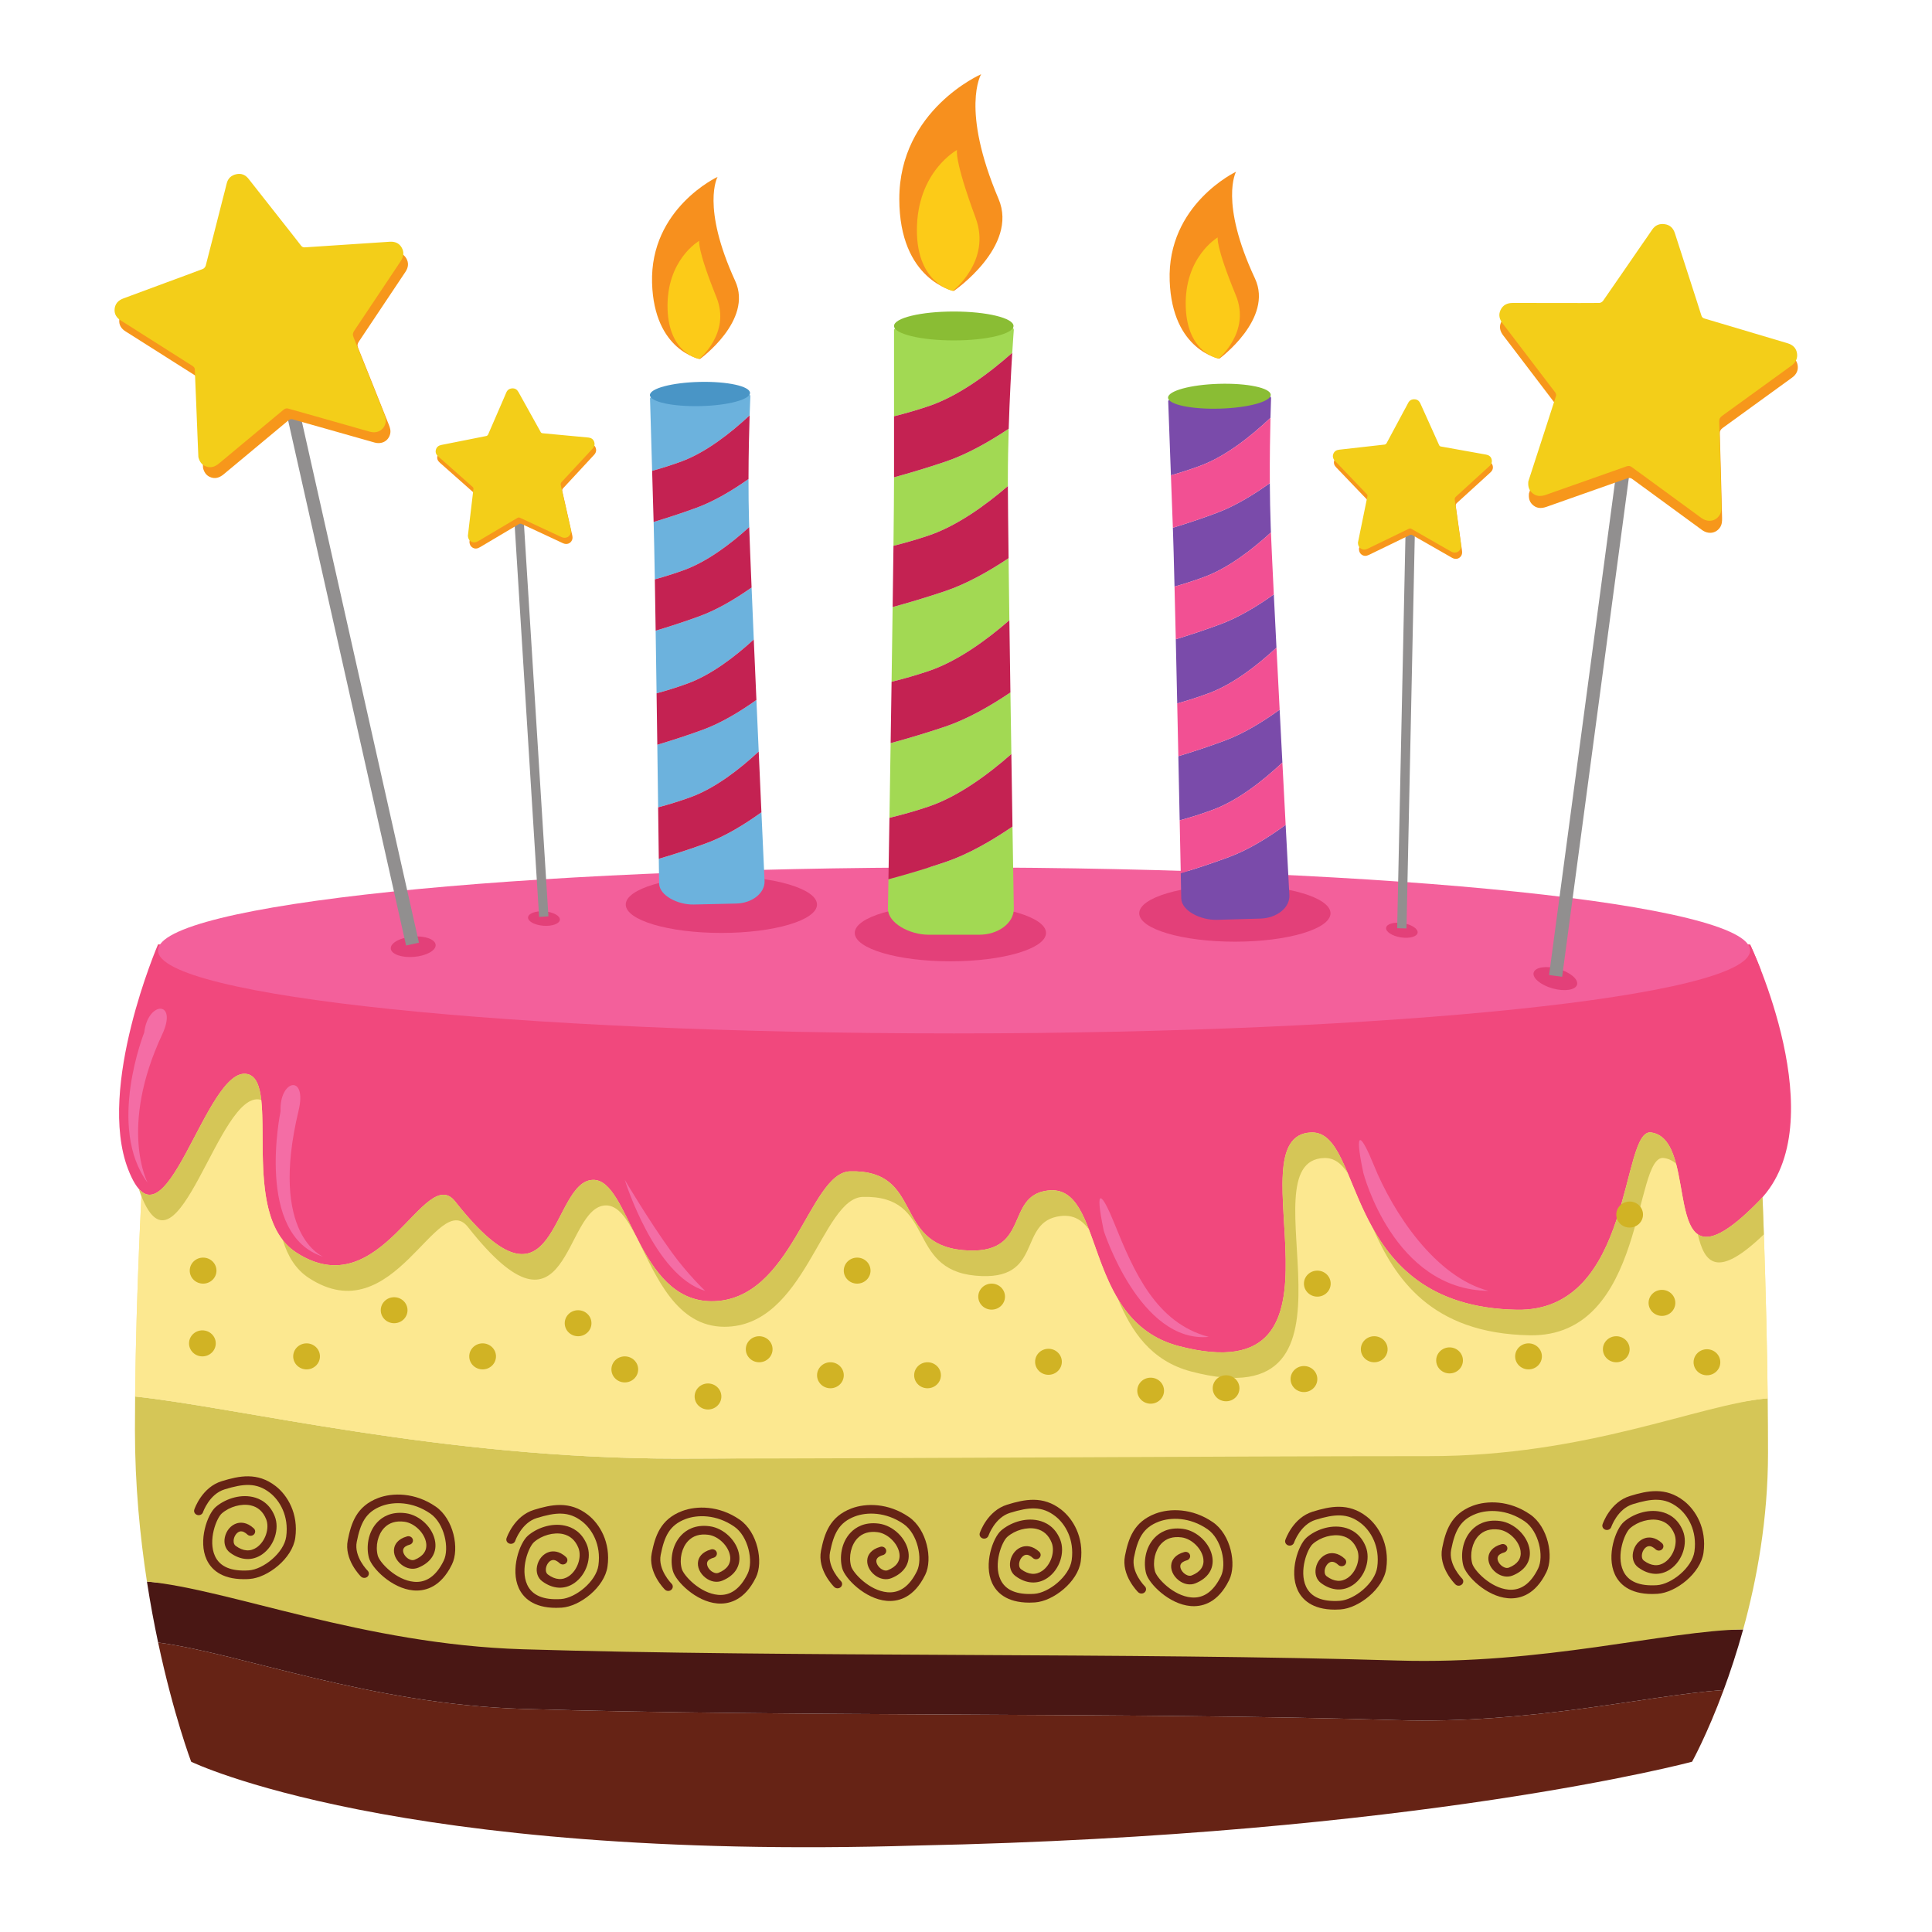<?xml version="1.0" encoding="UTF-8"?>
<svg xmlns="http://www.w3.org/2000/svg" xmlns:xlink="http://www.w3.org/1999/xlink" width="375pt" height="375pt" viewBox="0 0 375 375" version="1.2">
<defs>
<clipPath id="clip1">
  <path d="M 174 14.422 L 195 14.422 L 195 57 L 174 57 Z M 174 14.422 "/>
</clipPath>
</defs>
<g id="surface1">
<path style=" stroke:none;fill-rule:nonzero;fill:rgb(98.819%,90.979%,56.47%);fill-opacity:1;" d="M 277.301 282.637 C 308.133 282.637 329.691 272.637 343.109 271.406 C 342.645 229.496 339.691 183.324 339.691 183.324 L 30.668 183.324 C 30.668 183.324 26.633 229.539 26.227 271.059 C 46.547 273.211 85.738 283.113 131.414 283.113 C 176.07 283.113 235.93 282.637 277.301 282.637 "/>
<path style=" stroke:none;fill-rule:nonzero;fill:rgb(94.51%,28.239%,49.019%);fill-opacity:1;" d="M 30.668 183.324 L 339.691 183.324 C 339.691 183.324 356.254 217.863 341.551 232.977 C 320.891 254.223 330.766 221.156 320.461 219.809 C 314.504 219.027 317.129 254.637 294.422 254.223 C 260.059 253.598 265.023 219.477 254.531 219.809 C 238.609 220.312 265.777 271.004 228.73 261.25 C 209.891 256.289 214.664 229.734 203.387 231.078 C 194.812 232.098 200.359 243.875 186.887 242.648 C 173.262 241.41 179.293 227.02 165.027 227.355 C 157.004 227.547 153.848 252.57 138.137 252.57 C 123.668 252.57 122.207 228.891 115.117 229.012 C 106.82 229.152 108.156 258.355 88.363 233.219 C 82.371 225.609 74.016 253.965 57.43 243.062 C 46.18 235.668 54.613 210.137 48.086 208.492 C 39.926 206.438 31.953 245.352 24.863 226.945 C 18.727 211.008 30.668 183.324 30.668 183.324 "/>
<path style=" stroke:none;fill-rule:nonzero;fill:rgb(39.999%,13.73%,8.24%);fill-opacity:1;" d="M 271.188 333.879 C 220.191 332.312 153.25 333.285 101.438 331.695 C 71.891 330.789 46.824 320.965 30.691 318.809 C 33.699 332.949 37.105 341.949 37.105 341.949 C 37.105 341.949 76.766 361.293 178.031 358.215 C 275.293 356.223 328.43 341.949 328.43 341.949 C 328.43 341.949 331.332 336.738 334.559 328.02 C 319.422 329.121 297.273 334.68 271.188 333.879 "/>
<path style=" stroke:none;fill-rule:nonzero;fill:rgb(28.629%,9.019%,7.84%);fill-opacity:1;" d="M 271.188 315.789 C 220.191 314.223 153.25 313.023 101.438 311.434 C 70.535 310.484 44.527 308.465 28.52 306.98 C 29.172 311.219 29.918 315.18 30.691 318.809 C 46.824 320.965 71.891 330.789 101.438 331.695 C 153.25 333.285 220.191 332.312 271.188 333.879 C 297.273 334.68 319.422 329.121 334.559 328.02 C 335.824 324.605 337.137 320.656 338.348 316.266 C 323.246 316.531 299.539 316.656 271.188 315.789 "/>
<path style=" stroke:none;fill-rule:nonzero;fill:rgb(83.53%,77.649%,34.119%);fill-opacity:1;" d="M 343.109 271.406 C 329.691 272.637 308.133 280.469 277.301 280.469 C 235.93 280.469 176.07 283.113 131.414 283.113 C 85.738 283.113 46.547 273.211 26.227 271.059 C 26.207 273.262 26.191 275.457 26.191 277.625 C 26.191 288.207 27.164 298.18 28.52 306.98 C 44.527 308.465 70.535 319.172 101.438 320.121 C 153.25 321.711 220.191 320.738 271.188 322.305 C 299.539 323.176 323.246 316.531 338.348 316.266 C 341.012 306.598 343.172 294.824 343.172 282.012 C 343.172 278.531 343.152 274.98 343.109 271.406 "/>
<path style=" stroke:none;fill-rule:nonzero;fill:rgb(98.819%,90.979%,56.47%);fill-opacity:1;" d="M 329.543 239.578 C 326.809 237.719 326.676 231.004 325.332 225.898 C 324.68 225.293 323.895 224.895 322.938 224.77 C 316.977 223.988 319.605 259.594 296.898 259.18 C 277.652 258.832 270.746 247.977 266.547 238.551 C 264.41 234.785 262.949 230.918 261.582 227.68 C 260.352 225.824 258.945 224.707 257.008 224.77 C 241.082 225.27 268.25 275.961 231.207 266.207 C 223.285 264.125 219.543 258.223 217.023 252.184 C 214.363 247.789 212.922 242.703 211.348 238.613 C 210.008 236.777 208.312 235.746 205.859 236.035 C 197.289 237.055 202.836 248.836 189.363 247.609 C 175.738 246.367 181.766 231.98 167.5 232.316 C 159.48 232.508 156.32 257.527 140.613 257.527 C 131.309 257.527 127.383 247.746 123.887 240.789 C 123.742 240.52 123.609 240.254 123.473 239.98 C 121.676 236.516 119.945 233.93 117.59 233.969 C 109.293 234.113 110.633 263.316 90.84 238.18 C 84.844 230.57 76.492 258.926 59.902 248.023 C 57.359 246.352 55.828 243.75 54.898 240.707 C 49.559 233.906 51.523 220.758 50.711 213.512 C 50.66 213.496 50.617 213.465 50.562 213.453 C 42.445 211.41 34.508 249.918 27.441 232.168 C 26.836 244.543 26.355 258.031 26.227 271.059 C 46.547 273.211 85.738 283.113 131.414 283.113 C 176.07 283.113 235.93 282.637 277.301 282.637 C 308.133 282.637 329.691 272.637 343.109 271.406 C 342.992 260.801 342.715 249.926 342.367 239.59 C 333.266 248.344 330.852 245.191 329.543 239.578 "/>
<path style=" stroke:none;fill-rule:nonzero;fill:rgb(83.53%,77.649%,34.119%);fill-opacity:1;" d="M 26.945 230.766 C 27.074 231.152 27.195 231.535 27.336 231.906 C 27.371 231.996 27.406 232.078 27.441 232.168 C 27.461 231.875 27.473 231.578 27.488 231.289 C 27.309 231.145 27.129 230.969 26.945 230.766 "/>
<path style=" stroke:none;fill-rule:nonzero;fill:rgb(83.53%,77.649%,34.119%);fill-opacity:1;" d="M 341.551 232.977 C 335.051 239.664 331.574 240.965 329.543 239.578 C 330.852 245.191 333.266 248.344 342.367 239.59 C 342.285 237.148 342.199 234.742 342.109 232.371 C 341.93 232.578 341.746 232.777 341.551 232.977 "/>
<path style=" stroke:none;fill-rule:nonzero;fill:rgb(83.53%,77.649%,34.119%);fill-opacity:1;" d="M 203.387 231.078 C 194.812 232.098 200.359 243.875 186.887 242.648 C 173.262 241.41 179.293 227.02 165.027 227.355 C 157.004 227.547 153.848 252.57 138.137 252.57 C 130.918 252.57 126.941 246.68 123.887 240.789 C 127.383 247.746 131.309 257.527 140.613 257.527 C 156.32 257.527 159.48 232.508 167.5 232.316 C 181.766 231.98 175.738 246.367 189.363 247.609 C 202.836 248.836 197.289 237.055 205.859 236.035 C 208.312 235.746 210.008 236.777 211.348 238.613 C 209.555 233.941 207.582 230.578 203.387 231.078 "/>
<path style=" stroke:none;fill-rule:nonzero;fill:rgb(83.53%,77.649%,34.119%);fill-opacity:1;" d="M 320.461 219.809 C 314.504 219.027 317.129 254.637 294.422 254.223 C 278.512 253.93 271.035 246.461 266.547 238.551 C 270.746 247.977 277.652 258.832 296.898 259.18 C 319.605 259.594 316.977 223.988 322.938 224.77 C 323.895 224.895 324.68 225.293 325.332 225.898 C 324.488 222.715 323.176 220.164 320.461 219.809 "/>
<path style=" stroke:none;fill-rule:nonzero;fill:rgb(83.53%,77.649%,34.119%);fill-opacity:1;" d="M 254.531 219.809 C 238.609 220.312 265.777 271.004 228.73 261.25 C 223.031 259.75 219.5 256.266 217.023 252.184 C 219.543 258.223 223.285 264.125 231.207 266.207 C 268.25 275.961 241.082 225.27 257.008 224.77 C 258.945 224.707 260.352 225.824 261.582 227.68 C 259.625 223.047 257.848 219.703 254.531 219.809 "/>
<path style=" stroke:none;fill-rule:nonzero;fill:rgb(83.53%,77.649%,34.119%);fill-opacity:1;" d="M 50.562 213.453 C 50.617 213.465 50.66 213.496 50.711 213.512 C 50.406 210.793 49.711 208.898 48.086 208.492 C 40.918 206.691 33.895 236.488 27.488 231.289 C 27.473 231.578 27.461 231.875 27.441 232.168 C 34.508 249.918 42.445 211.41 50.562 213.453 "/>
<path style=" stroke:none;fill-rule:nonzero;fill:rgb(83.53%,77.649%,34.119%);fill-opacity:1;" d="M 115.117 229.012 C 106.82 229.152 108.156 258.355 88.363 233.219 C 82.371 225.609 74.016 253.965 57.43 243.062 C 56.438 242.414 55.609 241.613 54.898 240.707 C 55.828 243.75 57.359 246.352 59.902 248.023 C 76.492 258.926 84.844 230.57 90.84 238.18 C 110.633 263.316 109.293 234.113 117.59 233.969 C 119.945 233.93 121.676 236.516 123.473 239.98 C 120.613 234.344 118.512 228.953 115.117 229.012 "/>
<path style=" stroke:none;fill-rule:nonzero;fill:rgb(94.51%,28.239%,49.019%);fill-opacity:1;" d="M 341.789 188.285 C 340.59 185.211 339.691 183.324 339.691 183.324 C 339.691 183.328 339.805 185.113 339.992 188.285 L 341.789 188.285 "/>
<path style=" stroke:none;fill-rule:nonzero;fill:rgb(94.51%,28.239%,49.019%);fill-opacity:1;" d="M 123.887 240.789 C 123.746 240.516 123.609 240.246 123.473 239.98 C 123.609 240.254 123.742 240.52 123.887 240.789 "/>
<path style=" stroke:none;fill-rule:nonzero;fill:rgb(95.29%,37.65%,60.779%);fill-opacity:1;" d="M 339.691 184.48 C 339.691 193.375 270.512 200.586 185.18 200.586 C 99.844 200.586 30.668 193.375 30.668 184.48 C 30.668 175.582 99.844 168.367 185.18 168.367 C 270.512 168.367 339.691 175.582 339.691 184.48 "/>
<path style=" stroke:none;fill-rule:nonzero;fill:rgb(39.999%,13.73%,8.24%);fill-opacity:1;" d="M 47.344 306.516 C 42.832 306.52 40.914 304.477 40.098 302.691 C 38.434 299.066 40.242 293.93 41.855 292.52 C 43.473 291.109 46.328 289.957 49.066 290.562 C 50.449 290.871 52.309 291.762 53.316 294.27 C 54.316 296.746 53.219 300.086 50.875 301.707 C 48.977 303.023 46.703 302.895 44.637 301.359 C 43.777 300.715 43.402 299.621 43.633 298.434 C 43.898 297.098 44.82 296.012 45.992 295.668 C 46.625 295.484 47.895 295.367 49.27 296.668 C 49.613 296.992 49.613 297.523 49.27 297.848 C 48.922 298.18 48.359 298.18 48.012 297.848 C 47.637 297.492 47.074 297.105 46.52 297.27 C 46 297.422 45.52 298.039 45.379 298.738 C 45.336 298.949 45.242 299.672 45.738 300.043 C 47.172 301.105 48.582 301.215 49.828 300.355 C 51.508 299.191 52.367 296.625 51.656 294.867 C 51.07 293.402 50.062 292.504 48.66 292.195 C 46.867 291.797 44.562 292.438 43.059 293.75 C 42.004 294.672 40.328 298.973 41.727 302.031 C 42.672 304.098 44.879 305.031 48.281 304.812 C 51.09 304.625 55.117 301.422 55.551 298.266 C 56.109 294.238 54.281 291.227 52.387 289.746 C 49.785 287.723 47.285 287.953 43.59 289.09 C 40.625 289.996 39.418 293.473 39.406 293.508 C 39.262 293.953 38.762 294.195 38.293 294.055 C 37.824 293.914 37.566 293.449 37.715 293.004 C 37.773 292.832 39.199 288.672 43.039 287.496 C 46.395 286.465 49.969 285.691 53.516 288.457 C 55.777 290.219 57.965 293.777 57.312 298.48 C 56.754 302.512 51.949 306.246 48.41 306.48 C 48.039 306.508 47.68 306.516 47.344 306.516 "/>
<path style=" stroke:none;fill-rule:nonzero;fill:rgb(39.999%,13.73%,8.24%);fill-opacity:1;" d="M 87.254 304.543 C 85.086 308.27 82.266 308.879 80.215 308.695 C 76.043 308.328 72.137 304.363 71.605 302.355 C 71.07 300.34 71.367 297.418 73.25 295.445 C 74.199 294.453 75.922 293.34 78.738 293.711 C 81.523 294.078 84.098 296.586 84.477 299.305 C 84.785 301.508 83.574 303.324 81.156 304.297 C 80.145 304.699 78.949 304.488 77.957 303.723 C 76.84 302.863 76.273 301.574 76.52 300.445 C 76.648 299.832 77.148 298.727 79.02 298.211 C 79.488 298.082 79.98 298.336 80.121 298.781 C 80.258 299.223 79.988 299.688 79.52 299.82 C 79.004 299.961 78.375 300.238 78.258 300.777 C 78.148 301.281 78.492 301.977 79.078 302.426 C 79.254 302.562 79.879 302.988 80.461 302.754 C 82.141 302.082 82.922 300.965 82.719 299.523 C 82.445 297.57 80.469 295.629 78.492 295.367 C 76.852 295.152 75.531 295.555 74.57 296.566 C 73.34 297.859 72.828 300.07 73.328 301.949 C 73.676 303.266 76.867 306.719 80.383 307.027 C 82.762 307.238 84.688 305.863 86.117 302.941 C 87.293 300.531 86.25 295.66 83.527 293.785 C 80.051 291.387 76.371 291.453 74.09 292.309 C 70.953 293.488 69.965 295.664 69.246 299.27 C 68.664 302.156 71.32 304.828 71.348 304.852 C 71.684 305.188 71.676 305.719 71.316 306.039 C 70.965 306.355 70.406 306.344 70.062 306.012 C 69.93 305.879 66.75 302.703 67.5 298.957 C 68.156 295.688 69.156 292.359 73.43 290.75 C 76.152 289.727 80.516 289.633 84.574 292.43 C 88.051 294.828 89.219 300.598 87.73 303.641 C 87.574 303.957 87.414 304.258 87.254 304.543 "/>
<path style=" stroke:none;fill-rule:nonzero;fill:rgb(39.999%,13.73%,8.24%);fill-opacity:1;" d="M 107.945 312.082 C 103.438 312.082 101.52 310.043 100.699 308.258 C 99.039 304.629 100.844 299.492 102.457 298.086 C 104.074 296.672 106.93 295.52 109.668 296.129 C 111.055 296.434 112.914 297.324 113.922 299.836 C 114.918 302.316 113.82 305.648 111.477 307.27 C 109.582 308.586 107.305 308.457 105.242 306.922 C 104.379 306.281 104.004 305.184 104.238 304 C 104.5 302.66 105.426 301.574 106.598 301.234 C 107.227 301.051 108.496 300.934 109.871 302.23 C 110.219 302.559 110.219 303.086 109.871 303.414 C 109.527 303.742 108.961 303.742 108.617 303.414 C 108.238 303.059 107.676 302.668 107.121 302.836 C 106.598 302.984 106.121 303.605 105.984 304.305 C 105.941 304.516 105.844 305.238 106.344 305.609 C 107.773 306.672 109.188 306.781 110.43 305.922 C 112.113 304.754 112.969 302.188 112.262 300.43 C 111.672 298.965 110.664 298.07 109.262 297.758 C 107.469 297.363 105.168 298 103.66 299.316 C 102.605 300.238 100.93 304.535 102.328 307.594 C 103.277 309.66 105.484 310.598 108.887 310.375 C 111.691 310.191 115.719 306.984 116.152 303.828 C 116.711 299.801 114.883 296.789 112.988 295.312 C 110.391 293.285 107.891 293.516 104.191 294.652 C 101.227 295.559 100.023 299.039 100.008 299.074 C 99.863 299.516 99.363 299.762 98.898 299.617 C 98.43 299.48 98.168 299.012 98.316 298.57 C 98.375 298.395 99.801 294.238 103.645 293.059 C 107 292.031 110.57 291.254 114.117 294.023 C 116.379 295.781 118.566 299.344 117.918 304.047 C 117.359 308.074 112.555 311.812 109.012 312.047 C 108.641 312.07 108.285 312.082 107.945 312.082 "/>
<path style=" stroke:none;fill-rule:nonzero;fill:rgb(39.999%,13.73%,8.24%);fill-opacity:1;" d="M 146.246 307.07 C 144.078 310.797 141.262 311.406 139.211 311.227 C 135.039 310.859 131.129 306.895 130.598 304.887 C 130.062 302.867 130.363 299.949 132.242 297.977 C 133.195 296.98 134.918 295.871 137.73 296.242 C 140.516 296.605 143.09 299.117 143.473 301.832 C 143.781 304.035 142.57 305.855 140.152 306.824 C 139.141 307.23 137.941 307.016 136.953 306.254 C 135.832 305.391 135.27 304.105 135.516 302.973 C 135.645 302.359 136.145 301.254 138.016 300.742 C 138.484 300.613 138.98 300.867 139.113 301.309 C 139.254 301.758 138.98 302.219 138.512 302.352 C 138 302.488 137.367 302.77 137.25 303.305 C 137.145 303.812 137.488 304.508 138.074 304.957 C 138.25 305.09 138.871 305.52 139.457 305.285 C 141.133 304.613 141.914 303.492 141.711 302.055 C 141.438 300.102 139.465 298.16 137.488 297.902 C 135.848 297.684 134.527 298.086 133.566 299.098 C 132.336 300.387 131.82 302.602 132.32 304.477 C 132.668 305.797 135.859 309.246 139.375 309.559 C 141.754 309.766 143.684 308.391 145.109 305.469 C 146.289 303.059 145.242 298.188 142.52 296.312 C 139.047 293.914 135.367 293.98 133.082 294.84 C 129.949 296.016 128.961 298.191 128.242 301.797 C 127.66 304.684 130.312 307.355 130.344 307.383 C 130.68 307.715 130.668 308.246 130.312 308.566 C 129.961 308.887 129.398 308.875 129.059 308.539 C 128.926 308.406 125.746 305.23 126.496 301.488 C 127.152 298.219 128.148 294.887 132.426 293.281 C 135.152 292.258 139.508 292.16 143.566 294.957 C 147.047 297.359 148.211 303.129 146.727 306.172 C 146.566 306.488 146.41 306.789 146.246 307.07 "/>
<path style=" stroke:none;fill-rule:nonzero;fill:rgb(39.999%,13.73%,8.24%);fill-opacity:1;" d="M 259.109 312.43 C 254.602 312.43 252.68 310.387 251.863 308.605 C 250.203 304.977 252.008 299.84 253.617 298.434 C 255.238 297.02 258.098 295.867 260.832 296.473 C 262.215 296.781 264.074 297.676 265.082 300.18 C 266.078 302.66 264.988 305.996 262.641 307.617 C 260.742 308.93 258.473 308.801 256.406 307.27 C 255.543 306.625 255.168 305.531 255.398 304.344 C 255.664 303.008 256.59 301.926 257.758 301.578 C 258.395 301.395 259.66 301.277 261.035 302.574 C 261.379 302.902 261.379 303.434 261.035 303.762 C 260.688 304.086 260.129 304.086 259.777 303.762 C 259.402 303.406 258.84 303.016 258.285 303.18 C 257.762 303.332 257.281 303.953 257.145 304.648 C 257.105 304.863 257.008 305.582 257.504 305.953 C 258.938 307.02 260.348 307.125 261.594 306.266 C 263.273 305.102 264.133 302.535 263.422 300.773 C 262.836 299.316 261.828 298.418 260.426 298.105 C 258.637 297.707 256.332 298.348 254.824 299.664 C 253.77 300.582 252.094 304.883 253.492 307.941 C 254.438 310.008 256.648 310.941 260.051 310.719 C 262.852 310.535 266.883 307.328 267.32 304.18 C 267.879 300.148 266.047 297.137 264.152 295.66 C 261.551 293.633 259.055 293.863 255.355 294.996 C 252.395 295.906 251.184 299.387 251.176 299.422 C 251.027 299.859 250.527 300.105 250.059 299.965 C 249.594 299.824 249.336 299.355 249.48 298.914 C 249.543 298.738 250.965 294.586 254.809 293.406 C 258.16 292.379 261.734 291.605 265.281 294.367 C 267.547 296.133 269.73 299.688 269.078 304.395 C 268.523 308.422 263.719 312.16 260.172 312.391 C 259.801 312.414 259.445 312.43 259.109 312.43 "/>
<path style=" stroke:none;fill-rule:nonzero;fill:rgb(39.999%,13.73%,8.24%);fill-opacity:1;" d="M 179.109 306.562 C 176.945 310.293 174.125 310.902 172.078 310.719 C 167.906 310.352 163.996 306.387 163.465 304.379 C 162.93 302.359 163.227 299.445 165.109 297.473 C 166.059 296.473 167.781 295.363 170.598 295.734 C 173.383 296.102 175.957 298.609 176.336 301.328 C 176.645 303.531 175.434 305.352 173.02 306.32 C 172.004 306.727 170.809 306.512 169.816 305.746 C 168.699 304.887 168.137 303.602 168.379 302.465 C 168.508 301.852 169.008 300.75 170.879 300.234 C 171.348 300.105 171.84 300.359 171.98 300.805 C 172.117 301.25 171.848 301.715 171.379 301.844 C 170.863 301.98 170.234 302.262 170.117 302.801 C 170.008 303.305 170.352 304 170.938 304.449 C 171.117 304.586 171.738 305.012 172.32 304.777 C 174 304.105 174.781 302.988 174.578 301.551 C 174.305 299.598 172.328 297.656 170.352 297.395 C 168.711 297.176 167.391 297.582 166.426 298.59 C 165.199 299.883 164.688 302.094 165.188 303.973 C 165.535 305.289 168.727 308.742 172.242 309.055 C 174.621 309.262 176.551 307.883 177.977 304.961 C 179.152 302.559 178.109 297.684 175.387 295.805 C 171.91 293.41 168.23 293.473 165.949 294.332 C 162.812 295.512 161.824 297.688 161.105 301.293 C 160.527 304.18 163.18 306.852 163.207 306.879 C 163.543 307.211 163.535 307.742 163.18 308.059 C 162.824 308.379 162.266 308.367 161.926 308.035 C 161.789 307.902 158.609 304.727 159.359 300.98 C 160.02 297.711 161.016 294.383 165.289 292.777 C 168.012 291.754 172.375 291.656 176.434 294.457 C 179.914 296.852 181.078 302.621 179.59 305.664 C 179.434 305.984 179.273 306.281 179.109 306.562 "/>
<path style=" stroke:none;fill-rule:nonzero;fill:rgb(39.999%,13.73%,8.24%);fill-opacity:1;" d="M 199.801 311.07 C 195.297 311.07 193.379 309.031 192.562 307.246 C 190.898 303.617 192.707 298.48 194.316 297.074 C 195.938 295.664 198.789 294.512 201.527 295.117 C 202.914 295.426 204.773 296.316 205.781 298.824 C 206.777 301.305 205.68 304.641 203.336 306.262 C 201.441 307.574 199.168 307.445 197.102 305.91 C 196.238 305.27 195.863 304.176 196.098 302.984 C 196.359 301.648 197.285 300.566 198.457 300.223 C 199.086 300.039 200.355 299.918 201.73 301.219 C 202.078 301.547 202.078 302.074 201.73 302.402 C 201.387 302.73 200.824 302.73 200.477 302.402 C 200.098 302.047 199.535 301.66 198.98 301.82 C 198.457 301.977 197.98 302.594 197.844 303.293 C 197.801 303.508 197.703 304.227 198.199 304.594 C 199.633 305.66 201.047 305.77 202.289 304.906 C 203.973 303.746 204.828 301.18 204.121 299.418 C 203.535 297.957 202.523 297.059 201.125 296.746 C 199.328 296.352 197.027 296.988 195.52 298.305 C 194.465 299.223 192.789 303.527 194.188 306.582 C 195.137 308.648 197.344 309.582 200.746 309.363 C 203.551 309.18 207.578 305.973 208.016 302.816 C 208.57 298.793 206.742 295.777 204.848 294.301 C 202.25 292.277 199.75 292.504 196.051 293.641 C 193.09 294.551 191.883 298.027 191.867 298.062 C 191.723 298.5 191.223 298.75 190.758 298.609 C 190.289 298.469 190.031 298 190.176 297.559 C 190.234 297.383 191.66 293.227 195.504 292.051 C 198.859 291.02 202.434 290.246 205.98 293.012 C 208.242 294.773 210.426 298.328 209.777 303.035 C 209.219 307.066 204.414 310.801 200.871 311.031 C 200.5 311.059 200.145 311.07 199.801 311.07 "/>
<path style=" stroke:none;fill-rule:nonzero;fill:rgb(39.999%,13.73%,8.24%);fill-opacity:1;" d="M 238.105 307.578 C 235.938 311.305 233.121 311.914 231.07 311.73 C 226.898 311.363 222.992 307.398 222.457 305.391 C 221.926 303.375 222.223 300.453 224.102 298.484 C 225.055 297.488 226.777 296.375 229.59 296.746 C 232.375 297.113 234.949 299.621 235.332 302.34 C 235.641 304.543 234.43 306.359 232.012 307.332 C 231 307.734 229.805 307.523 228.812 306.758 C 227.691 305.898 227.129 304.609 227.375 303.48 C 227.508 302.867 228.004 301.762 229.875 301.25 C 230.344 301.117 230.84 301.371 230.973 301.816 C 231.113 302.258 230.84 302.727 230.371 302.855 C 229.863 302.996 229.227 303.273 229.113 303.812 C 229.004 304.316 229.348 305.012 229.934 305.461 C 230.109 305.598 230.73 306.023 231.316 305.789 C 232.996 305.117 233.773 304 233.57 302.559 C 233.301 300.605 231.324 298.664 229.348 298.406 C 227.707 298.188 226.387 298.59 225.426 299.602 C 224.195 300.895 223.68 303.105 224.18 304.984 C 224.527 306.301 227.719 309.754 231.238 310.062 C 233.613 310.273 235.543 308.898 236.973 305.977 C 238.148 303.566 237.102 298.695 234.379 296.82 C 230.906 294.422 227.227 294.488 224.941 295.344 C 221.809 296.523 220.824 298.699 220.102 302.305 C 219.52 305.191 222.172 307.863 222.203 307.887 C 222.539 308.223 222.527 308.754 222.172 309.074 C 221.82 309.395 221.258 309.379 220.918 309.047 C 220.785 308.914 217.605 305.738 218.355 301.992 C 219.012 298.723 220.008 295.395 224.285 293.789 C 227.012 292.762 231.367 292.668 235.43 295.465 C 238.906 297.863 240.07 303.637 238.586 306.676 C 238.43 306.996 238.27 307.293 238.105 307.578 "/>
<path style=" stroke:none;fill-rule:nonzero;fill:rgb(39.999%,13.73%,8.24%);fill-opacity:1;" d="M 320.676 309.395 C 316.172 309.395 314.25 307.352 313.438 305.57 C 311.773 301.941 313.582 296.801 315.188 295.398 C 316.809 293.984 319.664 292.832 322.402 293.438 C 323.785 293.746 325.645 294.637 326.656 297.145 C 327.652 299.625 326.559 302.961 324.211 304.582 C 322.312 305.895 320.043 305.766 317.977 304.234 C 317.113 303.59 316.738 302.496 316.973 301.309 C 317.234 299.969 318.16 298.887 319.328 298.543 C 319.965 298.359 321.227 298.242 322.605 299.539 C 322.953 299.867 322.953 300.398 322.605 300.727 C 322.258 301.051 321.699 301.051 321.352 300.727 C 320.973 300.371 320.414 299.98 319.855 300.145 C 319.332 300.297 318.852 300.914 318.719 301.613 C 318.676 301.828 318.578 302.547 319.074 302.918 C 320.508 303.984 321.922 304.09 323.16 303.23 C 324.848 302.066 325.703 299.5 324.996 297.738 C 324.41 296.281 323.398 295.379 321.996 295.07 C 320.207 294.672 317.902 295.312 316.395 296.629 C 315.34 297.547 313.664 301.848 315.062 304.902 C 316.012 306.973 318.219 307.906 321.621 307.684 C 324.426 307.5 328.453 304.293 328.891 301.141 C 329.445 297.113 327.617 294.102 325.723 292.625 C 323.121 290.598 320.625 290.824 316.926 291.961 C 313.965 292.871 312.758 296.352 312.746 296.387 C 312.598 296.824 312.098 297.07 311.633 296.93 C 311.164 296.789 310.906 296.32 311.051 295.879 C 311.109 295.703 312.535 291.547 316.379 290.371 C 319.734 289.34 323.305 288.566 326.855 291.332 C 329.117 293.094 331.301 296.652 330.652 301.359 C 330.094 305.387 325.289 309.125 321.742 309.355 C 321.371 309.379 321.02 309.395 320.676 309.395 "/>
<path style=" stroke:none;fill-rule:nonzero;fill:rgb(39.999%,13.73%,8.24%);fill-opacity:1;" d="M 299.676 306.059 C 297.512 309.785 294.691 310.395 292.641 310.211 C 288.473 309.844 284.562 305.879 284.027 303.875 C 283.492 301.855 283.797 298.938 285.676 296.965 C 286.625 295.969 288.348 294.859 291.164 295.227 C 293.945 295.594 296.52 298.105 296.902 300.824 C 297.211 303.023 296 304.844 293.582 305.816 C 292.57 306.219 291.371 306.004 290.379 305.238 C 289.266 304.383 288.699 303.094 288.945 301.961 C 289.074 301.348 289.578 300.246 291.445 299.727 C 291.918 299.598 292.41 299.855 292.547 300.301 C 292.684 300.742 292.414 301.207 291.941 301.336 C 291.434 301.477 290.801 301.758 290.688 302.293 C 290.574 302.801 290.922 303.492 291.504 303.941 C 291.68 304.082 292.305 304.508 292.887 304.27 C 294.566 303.602 295.344 302.484 295.141 301.043 C 294.867 299.09 292.895 297.148 290.918 296.887 C 289.277 296.672 287.961 297.074 286.996 298.086 C 285.766 299.375 285.254 301.59 285.754 303.469 C 286.102 304.781 289.289 308.238 292.805 308.547 C 295.184 308.758 297.113 307.383 298.543 304.457 C 299.723 302.051 298.676 297.176 295.949 295.297 C 292.477 292.906 288.797 292.965 286.512 293.824 C 283.379 295.004 282.395 297.18 281.672 300.789 C 281.094 303.676 283.746 306.344 283.773 306.371 C 284.113 306.707 284.098 307.234 283.746 307.551 C 283.391 307.871 282.828 307.863 282.492 307.531 C 282.355 307.398 279.176 304.219 279.926 300.473 C 280.582 297.207 281.578 293.879 285.855 292.27 C 288.582 291.246 292.938 291.148 297 293.949 C 300.48 296.344 301.641 302.113 300.156 305.16 C 300 305.477 299.84 305.777 299.676 306.059 "/>
<path style=" stroke:none;fill-rule:nonzero;fill:rgb(89.02%,25.099%,47.449%);fill-opacity:1;" d="M 158.578 175.57 C 158.578 178.613 150.266 181.082 140.016 181.082 C 129.766 181.082 121.457 178.613 121.457 175.57 C 121.457 172.527 129.766 170.059 140.016 170.059 C 150.266 170.059 158.578 172.527 158.578 175.57 "/>
<path style=" stroke:none;fill-rule:nonzero;fill:rgb(89.02%,25.099%,47.449%);fill-opacity:1;" d="M 203.031 181.082 C 203.031 184.125 194.723 186.59 184.469 186.59 C 174.219 186.59 165.91 184.125 165.91 181.082 C 165.91 178.035 174.219 175.57 184.469 175.57 C 194.723 175.57 203.031 178.035 203.031 181.082 "/>
<path style=" stroke:none;fill-rule:nonzero;fill:rgb(89.02%,25.099%,47.449%);fill-opacity:1;" d="M 258.25 177.27 C 258.25 180.312 249.938 182.781 239.688 182.781 C 229.434 182.781 221.125 180.312 221.125 177.27 C 221.125 174.227 229.434 171.758 239.688 171.758 C 249.938 171.758 258.25 174.227 258.25 177.27 "/>
<path style=" stroke:none;fill-rule:nonzero;fill:rgb(63.53%,85.1%,32.549%);fill-opacity:1;" d="M 172.445 170.66 C 172.387 174.238 172.348 176.398 172.348 176.398 C 172.348 179.168 176.551 181.43 180.242 181.43 L 190.066 181.43 C 193.758 181.43 196.781 179.168 196.781 176.398 C 196.781 176.398 196.672 169.871 196.523 160.438 C 192.445 163.223 187.906 165.836 183.492 167.328 C 179.559 168.66 175.754 169.77 172.445 170.66 "/>
<path style=" stroke:none;fill-rule:nonzero;fill:rgb(63.53%,85.1%,32.549%);fill-opacity:1;" d="M 195.629 94.348 C 195.629 93.871 195.625 93.422 195.625 93.031 C 195.625 89.754 195.695 86.418 195.789 83.219 C 191.906 85.812 187.641 88.211 183.492 89.613 C 179.988 90.797 176.574 91.809 173.531 92.648 C 173.531 92.773 173.531 92.902 173.531 93.031 C 173.531 95.586 173.488 100.184 173.422 105.941 C 175.637 105.383 177.941 104.727 180.254 103.945 C 185.699 102.102 191.184 98.172 195.629 94.348 "/>
<path style=" stroke:none;fill-rule:nonzero;fill:rgb(63.53%,85.1%,32.549%);fill-opacity:1;" d="M 196.477 68.484 C 196.648 65.719 196.781 64.004 196.781 64.004 C 196.023 60.465 174.367 61.949 173.531 64.004 C 173.531 64.004 173.531 71.461 173.531 80.801 C 175.711 80.254 177.98 79.605 180.254 78.836 C 186.055 76.871 191.887 72.547 196.477 68.484 "/>
<path style=" stroke:none;fill-rule:nonzero;fill:rgb(63.53%,85.1%,32.549%);fill-opacity:1;" d="M 183.492 114.723 C 179.883 115.941 176.375 116.98 173.262 117.832 C 173.199 122.465 173.129 127.387 173.055 132.332 C 175.383 131.758 177.812 131.074 180.254 130.246 C 185.82 128.363 191.422 124.305 195.918 120.391 C 195.863 116.117 195.809 112.039 195.766 108.344 C 191.887 110.934 187.633 113.32 183.492 114.723 "/>
<path style=" stroke:none;fill-rule:nonzero;fill:rgb(63.53%,85.1%,32.549%);fill-opacity:1;" d="M 172.871 144.242 C 172.789 149.41 172.711 154.344 172.641 158.738 C 175.094 158.145 177.668 157.426 180.254 156.551 C 185.98 154.613 191.738 150.375 196.305 146.359 C 196.242 142.48 196.18 138.449 196.121 134.406 C 192.148 137.086 187.762 139.578 183.492 141.027 C 179.73 142.297 176.078 143.371 172.871 144.242 "/>
<path style=" stroke:none;fill-rule:nonzero;fill:rgb(76.859%,13.329%,32.159%);fill-opacity:1;" d="M 195.789 83.219 C 195.969 77.379 196.258 72.047 196.477 68.484 C 191.887 72.547 186.055 76.871 180.254 78.836 C 177.98 79.605 175.711 80.254 173.531 80.801 C 173.531 84.566 173.531 88.633 173.531 92.648 C 176.574 91.809 179.988 90.797 183.492 89.613 C 187.641 88.211 191.906 85.812 195.789 83.219 "/>
<path style=" stroke:none;fill-rule:nonzero;fill:rgb(76.859%,13.329%,32.159%);fill-opacity:1;" d="M 195.766 108.344 C 195.691 102.402 195.641 97.465 195.629 94.348 C 191.184 98.172 185.699 102.102 180.254 103.945 C 177.941 104.727 175.637 105.383 173.422 105.941 C 173.375 109.52 173.324 113.555 173.262 117.832 C 176.375 116.98 179.883 115.941 183.492 114.723 C 187.633 113.32 191.887 110.934 195.766 108.344 "/>
<path style=" stroke:none;fill-rule:nonzero;fill:rgb(76.859%,13.329%,32.159%);fill-opacity:1;" d="M 173.055 132.332 C 172.992 136.336 172.93 140.348 172.871 144.242 C 176.078 143.371 179.73 142.297 183.492 141.027 C 187.762 139.578 192.148 137.086 196.121 134.406 C 196.051 129.668 195.984 124.926 195.918 120.391 C 191.422 124.305 185.82 128.363 180.254 130.246 C 177.812 131.074 175.383 131.758 173.055 132.332 "/>
<path style=" stroke:none;fill-rule:nonzero;fill:rgb(76.859%,13.329%,32.159%);fill-opacity:1;" d="M 172.641 158.738 C 172.562 163.5 172.496 167.605 172.445 170.66 C 175.754 169.77 179.559 168.66 183.492 167.328 C 187.906 165.836 192.445 163.223 196.523 160.438 C 196.453 156.219 196.379 151.426 196.305 146.359 C 191.738 150.375 185.98 154.613 180.254 156.551 C 177.668 157.426 175.094 158.145 172.641 158.738 "/>
<path style=" stroke:none;fill-rule:nonzero;fill:rgb(54.12%,74.12%,20.389%);fill-opacity:1;" d="M 196.723 63.27 C 196.723 64.816 191.531 66.074 185.129 66.074 C 178.723 66.074 173.531 64.816 173.531 63.27 C 173.531 61.723 178.723 60.465 185.129 60.465 C 191.531 60.465 196.723 61.723 196.723 63.27 "/>
<g clip-path="url(#clip1)" clip-rule="nonzero">
<path style=" stroke:none;fill-rule:nonzero;fill:rgb(96.86%,56.47%,11.76%);fill-opacity:1;" d="M 193.82 38.613 C 197.73 47.824 185.141 56.473 185.141 56.473 C 185.141 56.473 174.555 54.43 174.555 38.613 C 174.555 21.316 190.438 14.406 190.438 14.406 C 190.438 14.406 186.383 21.102 193.82 38.613 "/>
</g>
<path style=" stroke:none;fill-rule:nonzero;fill:rgb(98.819%,79.61%,9.409%);fill-opacity:1;" d="M 189.375 42.309 C 192.469 50.664 184.945 56.473 184.945 56.473 C 184.945 56.473 177.969 55.129 177.969 44.703 C 177.969 33.305 185.758 29.109 185.758 29.109 C 185.758 29.109 185.137 30.859 189.375 42.309 "/>
<path style=" stroke:none;fill-rule:nonzero;fill:rgb(47.839%,29.41%,66.669%);fill-opacity:1;" d="M 229.184 169.484 C 229.242 172.559 229.281 174.418 229.281 174.418 C 229.367 176.793 233.051 178.629 236.223 178.539 L 244.664 178.297 C 247.832 178.203 250.355 176.184 250.27 173.809 C 250.27 173.809 249.969 168.199 249.543 160.098 C 246.133 162.594 242.312 164.953 238.566 166.344 C 235.234 167.586 232 168.637 229.184 169.484 "/>
<path style=" stroke:none;fill-rule:nonzero;fill:rgb(47.839%,29.41%,66.669%);fill-opacity:1;" d="M 246.688 103.344 C 246.672 102.934 246.656 102.551 246.645 102.215 C 246.543 99.402 246.492 96.531 246.473 93.777 C 243.219 96.105 239.633 98.27 236.105 99.578 C 233.141 100.688 230.238 101.641 227.652 102.438 C 227.656 102.547 227.656 102.66 227.664 102.77 C 227.746 104.961 227.852 108.91 227.973 113.855 C 229.863 113.324 231.82 112.699 233.785 111.973 C 238.402 110.254 242.988 106.742 246.688 103.344 "/>
<path style=" stroke:none;fill-rule:nonzero;fill:rgb(47.839%,29.41%,66.669%);fill-opacity:1;" d="M 246.598 81.105 C 246.66 78.727 246.715 77.25 246.715 77.25 C 245.953 74.227 227.398 76.039 226.746 77.832 C 226.746 77.832 226.98 84.234 227.273 92.262 C 229.133 91.73 231.059 91.117 232.992 90.402 C 237.91 88.57 242.785 84.707 246.598 81.105 "/>
<path style=" stroke:none;fill-rule:nonzero;fill:rgb(47.839%,29.41%,66.669%);fill-opacity:1;" d="M 236.902 121.152 C 233.844 122.289 230.863 123.27 228.219 124.078 C 228.309 128.062 228.402 132.289 228.496 136.539 C 230.477 135.988 232.543 135.34 234.613 134.566 C 239.336 132.812 244.02 129.184 247.762 125.715 C 247.574 122.043 247.402 118.535 247.246 115.367 C 244 117.688 240.414 119.844 236.902 121.152 "/>
<path style=" stroke:none;fill-rule:nonzero;fill:rgb(47.839%,29.41%,66.669%);fill-opacity:1;" d="M 228.715 146.777 C 228.809 151.215 228.895 155.457 228.973 159.234 C 231.062 158.664 233.25 157.984 235.445 157.168 C 240.305 155.359 245.121 151.57 248.91 148.012 C 248.734 144.68 248.559 141.219 248.379 137.746 C 245.051 140.148 241.355 142.398 237.734 143.746 C 234.543 144.938 231.445 145.945 228.715 146.777 "/>
<path style=" stroke:none;fill-rule:nonzero;fill:rgb(94.899%,31.369%,57.649%);fill-opacity:1;" d="M 246.473 93.777 C 246.441 88.758 246.523 84.172 246.598 81.105 C 242.785 84.707 237.91 88.57 232.992 90.402 C 231.059 91.117 229.133 91.73 227.273 92.262 C 227.395 95.492 227.523 98.988 227.652 102.438 C 230.238 101.641 233.141 100.688 236.105 99.578 C 239.633 98.27 243.219 96.105 246.473 93.777 "/>
<path style=" stroke:none;fill-rule:nonzero;fill:rgb(94.899%,31.369%,57.649%);fill-opacity:1;" d="M 247.246 115.367 C 246.996 110.262 246.797 106.023 246.688 103.344 C 242.988 106.742 238.402 110.254 233.785 111.973 C 231.82 112.699 229.863 113.324 227.973 113.855 C 228.051 116.934 228.133 120.402 228.219 124.078 C 230.863 123.27 233.844 122.289 236.902 121.152 C 240.414 119.844 244 117.688 247.246 115.367 "/>
<path style=" stroke:none;fill-rule:nonzero;fill:rgb(94.899%,31.369%,57.649%);fill-opacity:1;" d="M 228.496 136.539 C 228.57 139.984 228.645 143.43 228.715 146.777 C 231.445 145.945 234.543 144.938 237.734 143.746 C 241.355 142.398 245.051 140.148 248.379 137.746 C 248.168 133.676 247.961 129.605 247.762 125.715 C 244.02 129.184 239.336 132.812 234.613 134.566 C 232.543 135.34 230.477 135.988 228.496 136.539 "/>
<path style=" stroke:none;fill-rule:nonzero;fill:rgb(94.899%,31.369%,57.649%);fill-opacity:1;" d="M 228.973 159.234 C 229.055 163.328 229.129 166.855 229.184 169.484 C 232 168.637 235.234 167.586 238.566 166.344 C 242.312 164.953 246.133 162.594 249.543 160.098 C 249.355 156.477 249.137 152.359 248.91 148.012 C 245.121 151.57 240.305 155.359 235.445 157.168 C 233.25 157.984 231.062 158.664 228.973 159.234 "/>
<path style=" stroke:none;fill-rule:nonzero;fill:rgb(54.12%,74.12%,20.389%);fill-opacity:1;" d="M 246.645 76.621 C 246.691 77.949 242.27 79.156 236.77 79.316 C 231.27 79.477 226.77 78.527 226.719 77.199 C 226.672 75.867 231.094 74.66 236.594 74.5 C 242.094 74.34 246.598 75.289 246.645 76.621 "/>
<path style=" stroke:none;fill-rule:nonzero;fill:rgb(96.86%,56.47%,11.76%);fill-opacity:1;" d="M 243.586 54.047 C 247.238 61.859 236.695 69.605 236.695 69.605 C 236.695 69.605 227.535 68.113 227.035 54.527 C 226.488 39.668 239.914 33.336 239.914 33.336 C 239.914 33.336 236.645 39.191 243.586 54.047 "/>
<path style=" stroke:none;fill-rule:nonzero;fill:rgb(98.819%,79.61%,9.409%);fill-opacity:1;" d="M 239.883 57.332 C 242.805 64.434 236.527 69.613 236.527 69.613 C 236.527 69.613 230.488 68.629 230.16 59.672 C 229.797 49.879 236.363 46.082 236.363 46.082 C 236.363 46.082 235.883 47.602 239.883 57.332 "/>
<path style=" stroke:none;fill-rule:nonzero;fill:rgb(42.349%,69.8%,86.67%);fill-opacity:1;" d="M 127.871 166.695 C 127.91 169.695 127.934 171.508 127.934 171.508 C 128 173.824 131.578 175.641 134.668 175.566 L 142.902 175.379 C 145.992 175.305 148.469 173.352 148.402 171.031 C 148.402 171.031 148.148 165.566 147.793 157.664 C 144.449 160.078 140.707 162.352 137.043 163.691 C 133.785 164.883 130.621 165.887 127.871 166.695 "/>
<path style=" stroke:none;fill-rule:nonzero;fill:rgb(42.349%,69.8%,86.67%);fill-opacity:1;" d="M 145.422 102.309 C 145.41 101.91 145.398 101.535 145.387 101.211 C 145.312 98.461 145.281 95.664 145.285 92.98 C 142.094 95.23 138.578 97.32 135.137 98.578 C 132.23 99.641 129.398 100.555 126.867 101.316 C 126.871 101.422 126.875 101.531 126.879 101.637 C 126.941 103.781 127.016 107.629 127.102 112.453 C 128.945 111.941 130.859 111.348 132.777 110.648 C 137.293 108.996 141.793 105.605 145.422 102.309 "/>
<path style=" stroke:none;fill-rule:nonzero;fill:rgb(42.349%,69.8%,86.67%);fill-opacity:1;" d="M 145.5 80.629 C 145.578 78.305 145.645 76.867 145.645 76.867 C 144.922 73.918 126.812 75.578 126.168 77.316 C 126.168 77.316 126.352 83.562 126.578 91.391 C 128.395 90.891 130.273 90.297 132.164 89.609 C 136.973 87.855 141.758 84.113 145.5 80.629 "/>
<path style=" stroke:none;fill-rule:nonzero;fill:rgb(42.349%,69.8%,86.67%);fill-opacity:1;" d="M 135.754 119.613 C 132.762 120.707 129.852 121.645 127.262 122.418 C 127.324 126.305 127.383 130.43 127.441 134.574 C 129.379 134.043 131.395 133.426 133.422 132.684 C 138.043 131 142.637 127.488 146.309 124.125 C 146.152 120.547 146.008 117.129 145.883 114.035 C 142.699 116.277 139.188 118.363 135.754 119.613 "/>
<path style=" stroke:none;fill-rule:nonzero;fill:rgb(42.349%,69.8%,86.67%);fill-opacity:1;" d="M 127.582 144.555 C 127.641 148.883 127.695 153.02 127.742 156.703 C 129.781 156.156 131.922 155.508 134.07 154.723 C 138.82 152.988 143.543 149.324 147.266 145.875 C 147.117 142.625 146.969 139.25 146.82 135.863 C 143.559 138.184 139.941 140.359 136.398 141.652 C 133.277 142.793 130.25 143.762 127.582 144.555 "/>
<path style=" stroke:none;fill-rule:nonzero;fill:rgb(76.859%,13.329%,32.159%);fill-opacity:1;" d="M 145.285 92.98 C 145.293 88.086 145.406 83.613 145.5 80.629 C 141.758 84.113 136.973 87.855 132.164 89.609 C 130.273 90.297 128.395 90.891 126.578 91.391 C 126.672 94.543 126.77 97.949 126.867 101.316 C 129.398 100.555 132.23 99.641 135.137 98.578 C 138.578 97.32 142.094 95.23 145.285 92.98 "/>
<path style=" stroke:none;fill-rule:nonzero;fill:rgb(76.859%,13.329%,32.159%);fill-opacity:1;" d="M 145.883 114.035 C 145.672 109.055 145.512 104.922 145.422 102.309 C 141.793 105.605 137.293 108.996 132.777 110.648 C 130.859 111.348 128.945 111.941 127.102 112.453 C 127.152 115.453 127.207 118.832 127.262 122.418 C 129.852 121.645 132.762 120.707 135.754 119.613 C 139.188 118.363 142.699 116.277 145.883 114.035 "/>
<path style=" stroke:none;fill-rule:nonzero;fill:rgb(76.859%,13.329%,32.159%);fill-opacity:1;" d="M 127.441 134.574 C 127.488 137.93 127.535 141.289 127.582 144.555 C 130.25 143.762 133.277 142.793 136.398 141.652 C 139.941 140.359 143.559 138.184 146.82 135.863 C 146.645 131.895 146.473 127.922 146.309 124.125 C 142.637 127.488 138.043 131 133.422 132.684 C 131.395 133.426 129.379 134.043 127.441 134.574 "/>
<path style=" stroke:none;fill-rule:nonzero;fill:rgb(76.859%,13.329%,32.159%);fill-opacity:1;" d="M 127.742 156.703 C 127.793 160.695 127.84 164.133 127.871 166.695 C 130.621 165.887 133.785 164.883 137.043 163.691 C 140.707 162.352 144.449 160.078 147.793 157.664 C 147.633 154.133 147.453 150.117 147.266 145.875 C 143.543 149.324 138.82 152.988 134.07 154.723 C 131.922 155.508 129.781 156.156 127.742 156.703 "/>
<path style=" stroke:none;fill-rule:nonzero;fill:rgb(28.629%,58.429%,77.649%);fill-opacity:1;" d="M 145.578 76.254 C 145.613 77.551 141.297 78.703 135.93 78.824 C 130.566 78.949 126.188 78 126.148 76.699 C 126.109 75.402 130.43 74.254 135.797 74.129 C 141.156 74.004 145.539 74.953 145.578 76.254 "/>
<path style=" stroke:none;fill-rule:nonzero;fill:rgb(96.86%,56.47%,11.76%);fill-opacity:1;" d="M 142.707 54.547 C 146.211 62.191 135.871 69.68 135.871 69.68 C 135.871 69.68 126.957 68.172 126.566 54.922 C 126.141 40.434 139.281 34.332 139.281 34.332 C 139.281 34.332 136.047 40.023 142.707 54.547 "/>
<path style=" stroke:none;fill-rule:nonzero;fill:rgb(98.819%,79.61%,9.409%);fill-opacity:1;" d="M 139.074 57.73 C 141.871 64.668 135.711 69.684 135.711 69.684 C 135.711 69.684 129.832 68.691 129.574 59.957 C 129.297 50.402 135.723 46.742 135.723 46.742 C 135.723 46.742 135.242 48.223 139.074 57.73 "/>
<path style=" stroke:none;fill-rule:nonzero;fill:rgb(81.96%,70.2%,14.119%);fill-opacity:1;" d="M 41.879 260.746 C 41.879 262.145 40.719 263.273 39.285 263.273 C 37.852 263.273 36.691 262.145 36.691 260.746 C 36.691 259.352 37.852 258.223 39.285 258.223 C 40.719 258.223 41.879 259.352 41.879 260.746 "/>
<path style=" stroke:none;fill-rule:nonzero;fill:rgb(81.96%,70.2%,14.119%);fill-opacity:1;" d="M 42.016 246.629 C 42.016 248.023 40.855 249.152 39.422 249.152 C 37.988 249.152 36.828 248.023 36.828 246.629 C 36.828 245.23 37.988 244.102 39.422 244.102 C 40.855 244.102 42.016 245.23 42.016 246.629 "/>
<path style=" stroke:none;fill-rule:nonzero;fill:rgb(81.96%,70.2%,14.119%);fill-opacity:1;" d="M 62.102 263.273 C 62.102 264.668 60.938 265.797 59.508 265.797 C 58.074 265.797 56.91 264.668 56.91 263.273 C 56.91 261.879 58.074 260.746 59.508 260.746 C 60.938 260.746 62.102 261.879 62.102 263.273 "/>
<path style=" stroke:none;fill-rule:nonzero;fill:rgb(81.96%,70.2%,14.119%);fill-opacity:1;" d="M 79.098 254.312 C 79.098 255.707 77.938 256.836 76.5 256.836 C 75.07 256.836 73.906 255.707 73.906 254.312 C 73.906 252.918 75.07 251.789 76.5 251.789 C 77.938 251.789 79.098 252.918 79.098 254.312 "/>
<path style=" stroke:none;fill-rule:nonzero;fill:rgb(81.96%,70.2%,14.119%);fill-opacity:1;" d="M 96.27 263.273 C 96.27 264.668 95.109 265.797 93.676 265.797 C 92.242 265.797 91.082 264.668 91.082 263.273 C 91.082 261.879 92.242 260.746 93.676 260.746 C 95.109 260.746 96.27 261.879 96.27 263.273 "/>
<path style=" stroke:none;fill-rule:nonzero;fill:rgb(81.96%,70.2%,14.119%);fill-opacity:1;" d="M 114.801 256.836 C 114.801 258.23 113.641 259.363 112.207 259.363 C 110.773 259.363 109.613 258.23 109.613 256.836 C 109.613 255.441 110.773 254.312 112.207 254.312 C 113.641 254.312 114.801 255.441 114.801 256.836 "/>
<path style=" stroke:none;fill-rule:nonzero;fill:rgb(81.96%,70.2%,14.119%);fill-opacity:1;" d="M 123.867 265.797 C 123.867 267.191 122.703 268.324 121.27 268.324 C 119.836 268.324 118.676 267.191 118.676 265.797 C 118.676 264.402 119.836 263.273 121.27 263.273 C 122.703 263.273 123.867 264.402 123.867 265.797 "/>
<path style=" stroke:none;fill-rule:nonzero;fill:rgb(81.96%,70.2%,14.119%);fill-opacity:1;" d="M 149.953 261.887 C 149.953 263.281 148.793 264.414 147.355 264.414 C 145.922 264.414 144.762 263.281 144.762 261.887 C 144.762 260.492 145.922 259.363 147.355 259.363 C 148.793 259.363 149.953 260.492 149.953 261.887 "/>
<path style=" stroke:none;fill-rule:nonzero;fill:rgb(81.96%,70.2%,14.119%);fill-opacity:1;" d="M 163.777 266.938 C 163.777 268.328 162.617 269.461 161.184 269.461 C 159.75 269.461 158.59 268.328 158.59 266.938 C 158.59 265.543 159.75 264.414 161.184 264.414 C 162.617 264.414 163.777 265.543 163.777 266.938 "/>
<path style=" stroke:none;fill-rule:nonzero;fill:rgb(81.96%,70.2%,14.119%);fill-opacity:1;" d="M 168.969 246.629 C 168.969 248.023 167.809 249.152 166.375 249.152 C 164.941 249.152 163.777 248.023 163.777 246.629 C 163.777 245.23 164.941 244.102 166.375 244.102 C 167.809 244.102 168.969 245.23 168.969 246.629 "/>
<path style=" stroke:none;fill-rule:nonzero;fill:rgb(81.96%,70.2%,14.119%);fill-opacity:1;" d="M 182.629 266.938 C 182.629 268.328 181.465 269.461 180.031 269.461 C 178.598 269.461 177.438 268.328 177.438 266.938 C 177.438 265.543 178.598 264.414 180.031 264.414 C 181.465 264.414 182.629 265.543 182.629 266.938 "/>
<path style=" stroke:none;fill-rule:nonzero;fill:rgb(81.96%,70.2%,14.119%);fill-opacity:1;" d="M 140.016 271.059 C 140.016 272.453 138.855 273.582 137.422 273.582 C 135.988 273.582 134.828 272.453 134.828 271.059 C 134.828 269.664 135.988 268.531 137.422 268.531 C 138.855 268.531 140.016 269.664 140.016 271.059 "/>
<path style=" stroke:none;fill-rule:nonzero;fill:rgb(81.96%,70.2%,14.119%);fill-opacity:1;" d="M 195.07 251.676 C 195.07 253.07 193.91 254.199 192.477 254.199 C 191.043 254.199 189.883 253.07 189.883 251.676 C 189.883 250.281 191.043 249.152 192.477 249.152 C 193.91 249.152 195.07 250.281 195.07 251.676 "/>
<path style=" stroke:none;fill-rule:nonzero;fill:rgb(81.96%,70.2%,14.119%);fill-opacity:1;" d="M 206.102 264.32 C 206.102 265.719 204.938 266.848 203.508 266.848 C 202.074 266.848 200.914 265.719 200.914 264.32 C 200.914 262.926 202.074 261.797 203.508 261.797 C 204.938 261.797 206.102 262.926 206.102 264.32 "/>
<path style=" stroke:none;fill-rule:nonzero;fill:rgb(81.96%,70.2%,14.119%);fill-opacity:1;" d="M 225.938 269.93 C 225.938 271.324 224.773 272.457 223.34 272.457 C 221.91 272.457 220.746 271.324 220.746 269.93 C 220.746 268.535 221.91 267.406 223.34 267.406 C 224.773 267.406 225.938 268.535 225.938 269.93 "/>
<path style=" stroke:none;fill-rule:nonzero;fill:rgb(81.96%,70.2%,14.119%);fill-opacity:1;" d="M 240.574 269.461 C 240.574 270.859 239.414 271.988 237.98 271.988 C 236.547 271.988 235.387 270.859 235.387 269.461 C 235.387 268.066 236.547 266.938 237.98 266.938 C 239.414 266.938 240.574 268.066 240.574 269.461 "/>
<path style=" stroke:none;fill-rule:nonzero;fill:rgb(81.96%,70.2%,14.119%);fill-opacity:1;" d="M 258.285 249.152 C 258.285 250.543 257.125 251.676 255.691 251.676 C 254.258 251.676 253.094 250.543 253.094 249.152 C 253.094 247.758 254.258 246.629 255.691 246.629 C 257.125 246.629 258.285 247.758 258.285 249.152 "/>
<path style=" stroke:none;fill-rule:nonzero;fill:rgb(81.96%,70.2%,14.119%);fill-opacity:1;" d="M 255.691 267.676 C 255.691 269.07 254.531 270.199 253.094 270.199 C 251.66 270.199 250.5 269.07 250.5 267.676 C 250.5 266.277 251.66 265.148 253.094 265.148 C 254.531 265.148 255.691 266.277 255.691 267.676 "/>
<path style=" stroke:none;fill-rule:nonzero;fill:rgb(81.96%,70.2%,14.119%);fill-opacity:1;" d="M 269.332 261.887 C 269.332 263.281 268.172 264.414 266.734 264.414 C 265.301 264.414 264.141 263.281 264.141 261.887 C 264.141 260.492 265.301 259.363 266.734 259.363 C 268.172 259.363 269.332 260.492 269.332 261.887 "/>
<path style=" stroke:none;fill-rule:nonzero;fill:rgb(81.96%,70.2%,14.119%);fill-opacity:1;" d="M 283.953 264.055 C 283.953 265.449 282.793 266.578 281.359 266.578 C 279.926 266.578 278.762 265.449 278.762 264.055 C 278.762 262.66 279.926 261.527 281.359 261.527 C 282.793 261.527 283.953 262.66 283.953 264.055 "/>
<path style=" stroke:none;fill-rule:nonzero;fill:rgb(81.96%,70.2%,14.119%);fill-opacity:1;" d="M 318.906 235.746 C 318.906 237.141 317.746 238.27 316.312 238.27 C 314.879 238.27 313.719 237.141 313.719 235.746 C 313.719 234.352 314.879 233.219 316.312 233.219 C 317.746 233.219 318.906 234.352 318.906 235.746 "/>
<path style=" stroke:none;fill-rule:nonzero;fill:rgb(81.96%,70.2%,14.119%);fill-opacity:1;" d="M 299.281 263.273 C 299.281 264.668 298.117 265.797 296.688 265.797 C 295.25 265.797 294.09 264.668 294.09 263.273 C 294.09 261.879 295.25 260.746 296.688 260.746 C 298.117 260.746 299.281 261.879 299.281 263.273 "/>
<path style=" stroke:none;fill-rule:nonzero;fill:rgb(81.96%,70.2%,14.119%);fill-opacity:1;" d="M 316.312 261.887 C 316.312 263.281 315.152 264.414 313.719 264.414 C 312.285 264.414 311.125 263.281 311.125 261.887 C 311.125 260.492 312.285 259.363 313.719 259.363 C 315.152 259.363 316.312 260.492 316.312 261.887 "/>
<path style=" stroke:none;fill-rule:nonzero;fill:rgb(81.96%,70.2%,14.119%);fill-opacity:1;" d="M 325.18 252.887 C 325.18 254.281 324.016 255.414 322.582 255.414 C 321.152 255.414 319.988 254.281 319.988 252.887 C 319.988 251.492 321.152 250.363 322.582 250.363 C 324.016 250.363 325.18 251.492 325.18 252.887 "/>
<path style=" stroke:none;fill-rule:nonzero;fill:rgb(81.96%,70.2%,14.119%);fill-opacity:1;" d="M 333.91 264.414 C 333.91 265.809 332.75 266.938 331.316 266.938 C 329.887 266.938 328.723 265.809 328.723 264.414 C 328.723 263.02 329.887 261.887 331.316 261.887 C 332.75 261.887 333.91 263.02 333.91 264.414 "/>
<path style=" stroke:none;fill-rule:nonzero;fill:rgb(95.689%,42.749%,64.709%);fill-opacity:1;" d="M 54.457 215.703 C 54.457 215.703 49.395 239.781 62.758 243.938 C 62.758 243.938 52.148 239.781 57.957 215.562 C 59.672 208.41 54.203 209.512 54.457 215.703 "/>
<path style=" stroke:none;fill-rule:nonzero;fill:rgb(95.689%,42.749%,64.709%);fill-opacity:1;" d="M 27.996 200.398 C 27.996 200.398 20.66 218.816 28.656 229.574 C 28.656 229.574 22.996 218.953 31.477 200.797 C 34.586 194.137 28.703 194.238 27.996 200.398 "/>
<path style=" stroke:none;fill-rule:nonzero;fill:rgb(95.689%,42.749%,64.709%);fill-opacity:1;" d="M 130.379 243.062 C 125.949 236.949 121.27 229.012 121.27 229.012 C 121.27 229.012 127.027 247.652 136.867 250.551 C 136.867 250.551 133.527 247.41 130.379 243.062 "/>
<path style=" stroke:none;fill-rule:nonzero;fill:rgb(95.689%,42.749%,64.709%);fill-opacity:1;" d="M 214.25 238.93 C 214.25 238.93 221.262 260.746 234.625 259.488 C 224.359 256.781 220.082 246.832 216.254 237.363 C 214.012 231.82 212.301 229.656 214.25 238.93 "/>
<path style=" stroke:none;fill-rule:nonzero;fill:rgb(95.689%,42.749%,64.709%);fill-opacity:1;" d="M 264.617 227.633 C 264.617 227.633 270.48 250.363 288.906 250.551 C 278.641 247.848 270.453 235.535 266.621 226.066 C 264.379 220.523 262.668 218.359 264.617 227.633 "/>
<path style=" stroke:none;fill-rule:nonzero;fill:rgb(89.02%,25.099%,47.449%);fill-opacity:1;" d="M 84.559 183.391 C 84.648 184.48 82.777 185.523 80.371 185.727 C 77.969 185.93 75.945 185.211 75.852 184.125 C 75.762 183.039 77.637 181.992 80.039 181.789 C 82.445 181.586 84.469 182.301 84.559 183.391 "/>
<path style=" stroke:none;fill-rule:nonzero;fill:rgb(56.859%,56.079%,56.079%);fill-opacity:1;" d="M 78.82 183.527 L 53.793 72.117 L 56.289 71.559 L 81.316 182.969 L 78.82 183.527 "/>
<path style=" stroke:none;fill-rule:nonzero;fill:rgb(96.86%,59.219%,10.59%);fill-opacity:1;" d="M 39.406 90.824 C 39.352 89.559 39.297 88.215 39.242 86.867 C 39.066 82.488 38.902 78.105 38.707 73.723 C 38.699 73.531 38.5 73.281 38.32 73.164 C 34.379 70.652 30.43 68.156 26.48 65.656 C 25.797 65.223 25.121 64.785 24.43 64.363 C 23.578 63.84 23.055 63.113 23.152 62.082 C 23.246 61.035 23.883 60.383 24.848 60.027 C 27.68 58.984 30.504 57.93 33.332 56.883 C 35.656 56.027 37.988 55.18 40.301 54.293 C 40.531 54.203 40.77 53.898 40.836 53.648 C 41.949 49.363 43.031 45.074 44.121 40.785 C 44.375 39.777 44.656 38.777 44.891 37.762 C 45.133 36.727 45.773 36.129 46.789 35.91 C 47.785 35.699 48.559 36.062 49.168 36.836 C 51.383 39.648 53.598 42.461 55.809 45.273 C 56.984 46.77 58.168 48.262 59.332 49.77 C 59.547 50.047 59.77 50.129 60.113 50.105 C 65.594 49.738 71.07 49.387 76.555 49.023 C 77.539 48.957 78.359 49.277 78.859 50.141 C 79.367 51.016 79.273 51.902 78.707 52.75 C 75.691 57.262 72.691 61.781 69.664 66.289 C 69.379 66.715 69.316 67.043 69.516 67.539 C 71.512 72.484 73.477 77.441 75.453 82.391 C 75.695 82.988 75.887 83.582 75.727 84.238 C 75.387 85.602 74.105 86.297 72.668 85.887 C 69.488 84.988 66.309 84.078 63.129 83.18 C 61.059 82.594 58.984 82.023 56.914 81.426 C 56.527 81.312 56.254 81.367 55.93 81.637 C 51.77 85.113 47.594 88.566 43.434 92.043 C 42.594 92.738 41.711 93.039 40.676 92.547 C 39.98 92.215 39.613 91.625 39.406 90.824 "/>
<path style=" stroke:none;fill-rule:nonzero;fill:rgb(95.29%,80.779%,9.799%);fill-opacity:1;" d="M 38.504 88.723 C 38.449 87.457 38.391 86.113 38.34 84.766 C 38.164 80.387 38 76.004 37.805 71.621 C 37.797 71.43 37.598 71.18 37.418 71.066 C 33.477 68.551 29.523 66.055 25.578 63.551 C 24.895 63.121 24.215 62.684 23.527 62.262 C 22.676 61.738 22.152 61.012 22.246 59.98 C 22.344 58.934 22.98 58.281 23.945 57.926 C 26.777 56.883 29.602 55.832 32.43 54.781 C 34.754 53.922 37.086 53.078 39.398 52.191 C 39.629 52.102 39.867 51.797 39.934 51.547 C 41.043 47.266 42.125 42.973 43.219 38.684 C 43.473 37.676 43.754 36.676 43.988 35.664 C 44.23 34.625 44.871 34.027 45.887 33.809 C 46.879 33.598 47.656 33.957 48.266 34.738 C 50.48 37.547 52.691 40.359 54.906 43.172 C 56.082 44.668 57.266 46.156 58.426 47.664 C 58.645 47.945 58.867 48.031 59.211 48.008 C 64.688 47.641 70.168 47.285 75.652 46.922 C 76.633 46.859 77.457 47.176 77.957 48.039 C 78.465 48.914 78.367 49.805 77.805 50.648 C 74.789 55.16 71.789 59.68 68.762 64.184 C 68.477 64.613 68.414 64.945 68.613 65.438 C 70.609 70.383 72.574 75.34 74.551 80.289 C 74.789 80.887 74.984 81.48 74.824 82.137 C 74.48 83.5 73.203 84.195 71.766 83.789 C 68.586 82.883 65.406 81.98 62.227 81.078 C 60.156 80.492 58.082 79.922 56.012 79.324 C 55.625 79.211 55.352 79.266 55.027 79.535 C 50.867 83.012 46.691 86.469 42.527 89.941 C 41.691 90.637 40.809 90.941 39.773 90.445 C 39.078 90.113 38.711 89.527 38.504 88.723 "/>
<path style=" stroke:none;fill-rule:nonzero;fill:rgb(89.02%,25.099%,47.449%);fill-opacity:1;" d="M 306.102 191.117 C 305.812 192.168 303.691 192.496 301.367 191.852 C 299.043 191.203 297.395 189.824 297.684 188.777 C 297.977 187.723 300.094 187.398 302.422 188.043 C 304.746 188.688 306.391 190.066 306.102 191.117 "/>
<path style=" stroke:none;fill-rule:nonzero;fill:rgb(56.859%,56.079%,56.079%);fill-opacity:1;" d="M 300.676 189.25 L 315.809 76.066 L 318.344 76.402 L 303.211 189.59 L 300.676 189.25 "/>
<path style=" stroke:none;fill-rule:nonzero;fill:rgb(96.86%,59.219%,10.59%);fill-opacity:1;" d="M 296.773 95.777 C 297.168 94.547 297.59 93.238 298.012 91.934 C 299.395 87.676 300.785 83.422 302.152 79.164 C 302.211 78.973 302.105 78.668 301.973 78.492 C 299.094 74.688 296.195 70.895 293.301 67.102 C 292.805 66.445 292.305 65.785 291.797 65.137 C 291.164 64.332 290.926 63.453 291.379 62.5 C 291.84 61.527 292.68 61.133 293.73 61.137 C 296.809 61.141 299.887 61.137 302.961 61.141 C 305.488 61.145 308.016 61.16 310.547 61.133 C 310.797 61.129 311.137 60.926 311.285 60.707 C 313.863 57.004 316.418 53.281 318.977 49.562 C 319.578 48.688 320.199 47.832 320.785 46.945 C 321.379 46.039 322.203 45.691 323.258 45.848 C 324.281 45.996 324.895 46.621 325.207 47.578 C 326.328 51.055 327.453 54.531 328.574 58.008 C 329.172 59.859 329.777 61.707 330.355 63.559 C 330.465 63.906 330.648 64.062 330.984 64.164 C 336.359 65.758 341.73 67.363 347.102 68.965 C 348.066 69.25 348.738 69.844 348.914 70.852 C 349.09 71.871 348.688 72.684 347.844 73.293 C 343.363 76.539 338.895 79.801 334.406 83.039 C 333.98 83.344 333.801 83.641 333.816 84.184 C 333.984 89.625 334.109 95.062 334.254 100.5 C 334.27 101.16 334.242 101.797 333.855 102.367 C 333.051 103.555 331.578 103.762 330.348 102.863 C 327.625 100.871 324.902 98.875 322.176 96.883 C 320.402 95.586 318.621 94.305 316.852 92.996 C 316.52 92.754 316.238 92.707 315.832 92.848 C 310.621 94.699 305.402 96.523 300.191 98.371 C 299.145 98.742 298.191 98.715 297.375 97.875 C 296.832 97.312 296.688 96.617 296.773 95.777 "/>
<path style=" stroke:none;fill-rule:nonzero;fill:rgb(95.29%,80.779%,9.799%);fill-opacity:1;" d="M 296.648 93.445 C 297.047 92.215 297.465 90.91 297.891 89.602 C 299.273 85.344 300.664 81.094 302.027 76.832 C 302.09 76.645 301.988 76.332 301.855 76.16 C 298.969 72.359 296.074 68.562 293.18 64.77 C 292.68 64.113 292.184 63.453 291.676 62.805 C 291.047 62 290.801 61.121 291.258 60.168 C 291.719 59.195 292.559 58.801 293.609 58.801 C 296.688 58.809 299.762 58.805 302.84 58.809 C 305.367 58.812 307.898 58.828 310.422 58.801 C 310.676 58.801 311.012 58.594 311.164 58.375 C 313.742 54.672 316.293 50.949 318.855 47.23 C 319.457 46.359 320.078 45.5 320.66 44.613 C 321.262 43.707 322.086 43.363 323.137 43.516 C 324.16 43.664 324.773 44.289 325.086 45.246 C 326.211 48.723 327.332 52.199 328.453 55.676 C 329.051 57.527 329.656 59.375 330.234 61.227 C 330.344 61.574 330.523 61.73 330.863 61.832 C 336.238 63.422 341.605 65.031 346.98 66.629 C 347.945 66.922 348.617 67.516 348.789 68.52 C 348.969 69.539 348.562 70.352 347.723 70.965 C 343.242 74.207 338.77 77.469 334.281 80.703 C 333.859 81.012 333.68 81.305 333.699 81.852 C 333.859 87.293 333.984 92.734 334.129 98.172 C 334.148 98.828 334.121 99.469 333.734 100.035 C 332.93 101.223 331.457 101.434 330.227 100.531 C 327.504 98.539 324.777 96.543 322.055 94.551 C 320.281 93.258 318.5 91.973 316.734 90.668 C 316.398 90.422 316.113 90.375 315.711 90.52 C 310.5 92.367 305.285 94.195 300.074 96.039 C 299.023 96.41 298.07 96.387 297.254 95.543 C 296.707 94.98 296.566 94.285 296.648 93.445 "/>
<path style=" stroke:none;fill-rule:nonzero;fill:rgb(89.02%,25.099%,47.449%);fill-opacity:1;" d="M 275.156 181.051 C 275.035 181.816 273.566 182.211 271.879 181.945 C 270.195 181.672 268.926 180.832 269.047 180.07 C 269.168 179.309 270.637 178.91 272.32 179.18 C 274.008 179.449 275.277 180.289 275.156 181.051 "/>
<path style=" stroke:none;fill-rule:nonzero;fill:rgb(56.859%,56.079%,56.079%);fill-opacity:1;" d="M 271.191 180.168 L 272.898 99.285 L 274.707 99.324 L 273 180.207 L 271.191 180.168 "/>
<path style=" stroke:none;fill-rule:nonzero;fill:rgb(96.86%,59.219%,10.59%);fill-opacity:1;" d="M 263.777 106.535 C 263.918 105.863 264.059 105.152 264.203 104.438 C 264.68 102.121 265.16 99.801 265.629 97.48 C 265.648 97.379 265.574 97.223 265.496 97.137 C 263.754 95.309 262.008 93.488 260.262 91.664 C 259.961 91.348 259.664 91.031 259.355 90.723 C 258.977 90.336 258.801 89.887 258.98 89.359 C 259.168 88.824 259.582 88.562 260.137 88.504 C 261.754 88.32 263.371 88.141 264.988 87.961 C 266.316 87.812 267.648 87.668 268.977 87.504 C 269.109 87.488 269.273 87.359 269.34 87.242 C 270.473 85.137 271.598 83.031 272.723 80.926 C 272.988 80.43 273.266 79.941 273.52 79.441 C 273.781 78.93 274.191 78.699 274.754 78.715 C 275.301 78.734 275.664 79.027 275.883 79.512 C 276.676 81.273 277.473 83.031 278.27 84.797 C 278.691 85.73 279.121 86.664 279.531 87.609 C 279.609 87.781 279.715 87.855 279.898 87.887 C 282.816 88.406 285.734 88.934 288.652 89.457 C 289.176 89.551 289.566 89.824 289.715 90.34 C 289.871 90.867 289.707 91.316 289.301 91.688 C 287.133 93.66 284.98 95.641 282.809 97.605 C 282.605 97.793 282.531 97.957 282.566 98.242 C 282.977 101.094 283.363 103.945 283.762 106.797 C 283.809 107.141 283.832 107.477 283.664 107.801 C 283.309 108.473 282.547 108.668 281.848 108.27 C 280.297 107.379 278.75 106.496 277.199 105.609 C 276.191 105.031 275.176 104.465 274.172 103.883 C 273.98 103.773 273.828 103.766 273.625 103.863 C 270.996 105.145 268.359 106.414 265.73 107.691 C 265.203 107.953 264.699 107.992 264.219 107.598 C 263.902 107.336 263.785 106.98 263.777 106.535 "/>
<path style=" stroke:none;fill-rule:nonzero;fill:rgb(95.29%,80.779%,9.799%);fill-opacity:1;" d="M 263.578 105.312 C 263.715 104.645 263.859 103.93 264.004 103.219 C 264.48 100.902 264.961 98.582 265.426 96.262 C 265.449 96.16 265.375 96.004 265.293 95.918 C 263.551 94.094 261.805 92.27 260.062 90.445 C 259.758 90.129 259.461 89.812 259.152 89.5 C 258.777 89.117 258.598 88.668 258.781 88.141 C 258.965 87.602 259.383 87.348 259.938 87.285 C 261.555 87.105 263.168 86.922 264.785 86.738 C 266.117 86.59 267.445 86.453 268.773 86.289 C 268.906 86.273 269.07 86.141 269.137 86.02 C 270.273 83.922 271.395 81.812 272.523 79.703 C 272.789 79.211 273.066 78.723 273.316 78.223 C 273.578 77.711 273.992 77.48 274.555 77.5 C 275.102 77.516 275.461 77.809 275.684 78.293 C 276.477 80.051 277.27 81.816 278.066 83.574 C 278.488 84.512 278.918 85.449 279.328 86.387 C 279.406 86.562 279.512 86.637 279.695 86.668 C 282.617 87.188 285.531 87.715 288.453 88.238 C 288.977 88.332 289.363 88.602 289.516 89.121 C 289.668 89.648 289.504 90.098 289.098 90.469 C 286.934 92.441 284.777 94.422 282.605 96.387 C 282.402 96.574 282.328 96.738 282.367 97.023 C 282.773 99.871 283.16 102.727 283.562 105.578 C 283.605 105.922 283.633 106.258 283.461 106.582 C 283.105 107.254 282.348 107.449 281.648 107.051 C 280.098 106.164 278.547 105.273 276.996 104.391 C 275.988 103.816 274.977 103.246 273.973 102.66 C 273.781 102.551 273.629 102.547 273.426 102.645 C 270.797 103.93 268.16 105.195 265.527 106.477 C 265 106.73 264.496 106.777 264.02 106.383 C 263.699 106.117 263.586 105.762 263.578 105.312 "/>
<path style=" stroke:none;fill-rule:nonzero;fill:rgb(89.02%,25.099%,47.449%);fill-opacity:1;" d="M 108.668 178.523 C 108.609 179.293 107.18 179.816 105.477 179.688 C 103.773 179.559 102.438 178.832 102.496 178.059 C 102.551 177.289 103.984 176.77 105.684 176.898 C 107.391 177.023 108.727 177.754 108.668 178.523 "/>
<path style=" stroke:none;fill-rule:nonzero;fill:rgb(56.859%,56.079%,56.079%);fill-opacity:1;" d="M 104.641 177.977 L 99.602 97.23 L 101.41 97.117 L 106.449 177.863 L 104.641 177.977 "/>
<path style=" stroke:none;fill-rule:nonzero;fill:rgb(96.86%,59.219%,10.59%);fill-opacity:1;" d="M 91.117 105.215 C 91.199 104.539 91.281 103.816 91.367 103.094 C 91.648 100.742 91.934 98.398 92.203 96.043 C 92.219 95.938 92.129 95.789 92.043 95.715 C 90.16 94.035 88.266 92.363 86.375 90.695 C 86.047 90.406 85.723 90.113 85.395 89.828 C 84.984 89.477 84.766 89.047 84.906 88.508 C 85.043 87.953 85.441 87.664 85.984 87.559 C 87.582 87.242 89.18 86.926 90.773 86.609 C 92.086 86.348 93.402 86.098 94.707 85.824 C 94.84 85.793 94.996 85.656 95.051 85.527 C 96.008 83.336 96.953 81.145 97.898 78.949 C 98.121 78.434 98.352 77.926 98.566 77.406 C 98.781 76.875 99.176 76.609 99.734 76.582 C 100.285 76.551 100.668 76.812 100.926 77.277 C 101.867 78.965 102.805 80.652 103.746 82.344 C 104.242 83.242 104.746 84.137 105.238 85.043 C 105.328 85.211 105.441 85.27 105.625 85.289 C 108.578 85.562 111.531 85.844 114.48 86.121 C 115.012 86.168 115.422 86.406 115.617 86.91 C 115.812 87.422 115.684 87.887 115.309 88.289 C 113.32 90.434 111.332 92.586 109.34 94.727 C 109.148 94.934 109.086 95.102 109.152 95.383 C 109.793 98.191 110.418 101 111.051 103.809 C 111.129 104.148 111.18 104.48 111.035 104.816 C 110.742 105.512 110 105.773 109.27 105.438 C 107.648 104.68 106.031 103.926 104.414 103.172 C 103.359 102.684 102.305 102.203 101.254 101.707 C 101.055 101.613 100.902 101.617 100.707 101.734 C 98.195 103.23 95.676 104.715 93.16 106.211 C 92.652 106.512 92.156 106.594 91.648 106.242 C 91.305 106.008 91.16 105.66 91.117 105.215 "/>
<path style=" stroke:none;fill-rule:nonzero;fill:rgb(95.29%,80.779%,9.799%);fill-opacity:1;" d="M 90.816 104.02 C 90.898 103.34 90.977 102.621 91.062 101.898 C 91.348 99.547 91.633 97.199 91.902 94.844 C 91.914 94.742 91.828 94.594 91.742 94.516 C 89.855 92.84 87.965 91.172 86.074 89.496 C 85.746 89.211 85.422 88.918 85.09 88.637 C 84.68 88.281 84.465 87.852 84.602 87.309 C 84.742 86.758 85.137 86.465 85.684 86.359 C 87.281 86.047 88.875 85.727 90.473 85.41 C 91.785 85.152 93.098 84.898 94.41 84.625 C 94.539 84.598 94.691 84.457 94.746 84.328 C 95.703 82.141 96.648 79.945 97.598 77.754 C 97.82 77.238 98.051 76.727 98.262 76.207 C 98.48 75.676 98.875 75.414 99.438 75.383 C 99.98 75.355 100.363 75.617 100.625 76.082 C 101.562 77.77 102.504 79.457 103.441 81.148 C 103.941 82.043 104.445 82.938 104.938 83.844 C 105.027 84.012 105.141 84.074 105.324 84.094 C 108.273 84.363 111.227 84.645 114.18 84.922 C 114.711 84.969 115.121 85.211 115.312 85.715 C 115.508 86.227 115.383 86.688 115.008 87.094 C 113.02 89.238 111.035 91.391 109.035 93.535 C 108.844 93.734 108.785 93.906 108.848 94.188 C 109.492 96.992 110.117 99.801 110.75 102.609 C 110.828 102.949 110.875 103.281 110.734 103.617 C 110.438 104.32 109.695 104.578 108.965 104.238 C 107.348 103.48 105.73 102.73 104.113 101.977 C 103.059 101.488 102 101.004 100.949 100.508 C 100.75 100.414 100.598 100.422 100.406 100.539 C 97.891 102.035 95.371 103.52 92.859 105.012 C 92.352 105.312 91.855 105.398 91.344 105.047 C 91.004 104.812 90.859 104.469 90.816 104.02 "/>
</g>
</svg>
